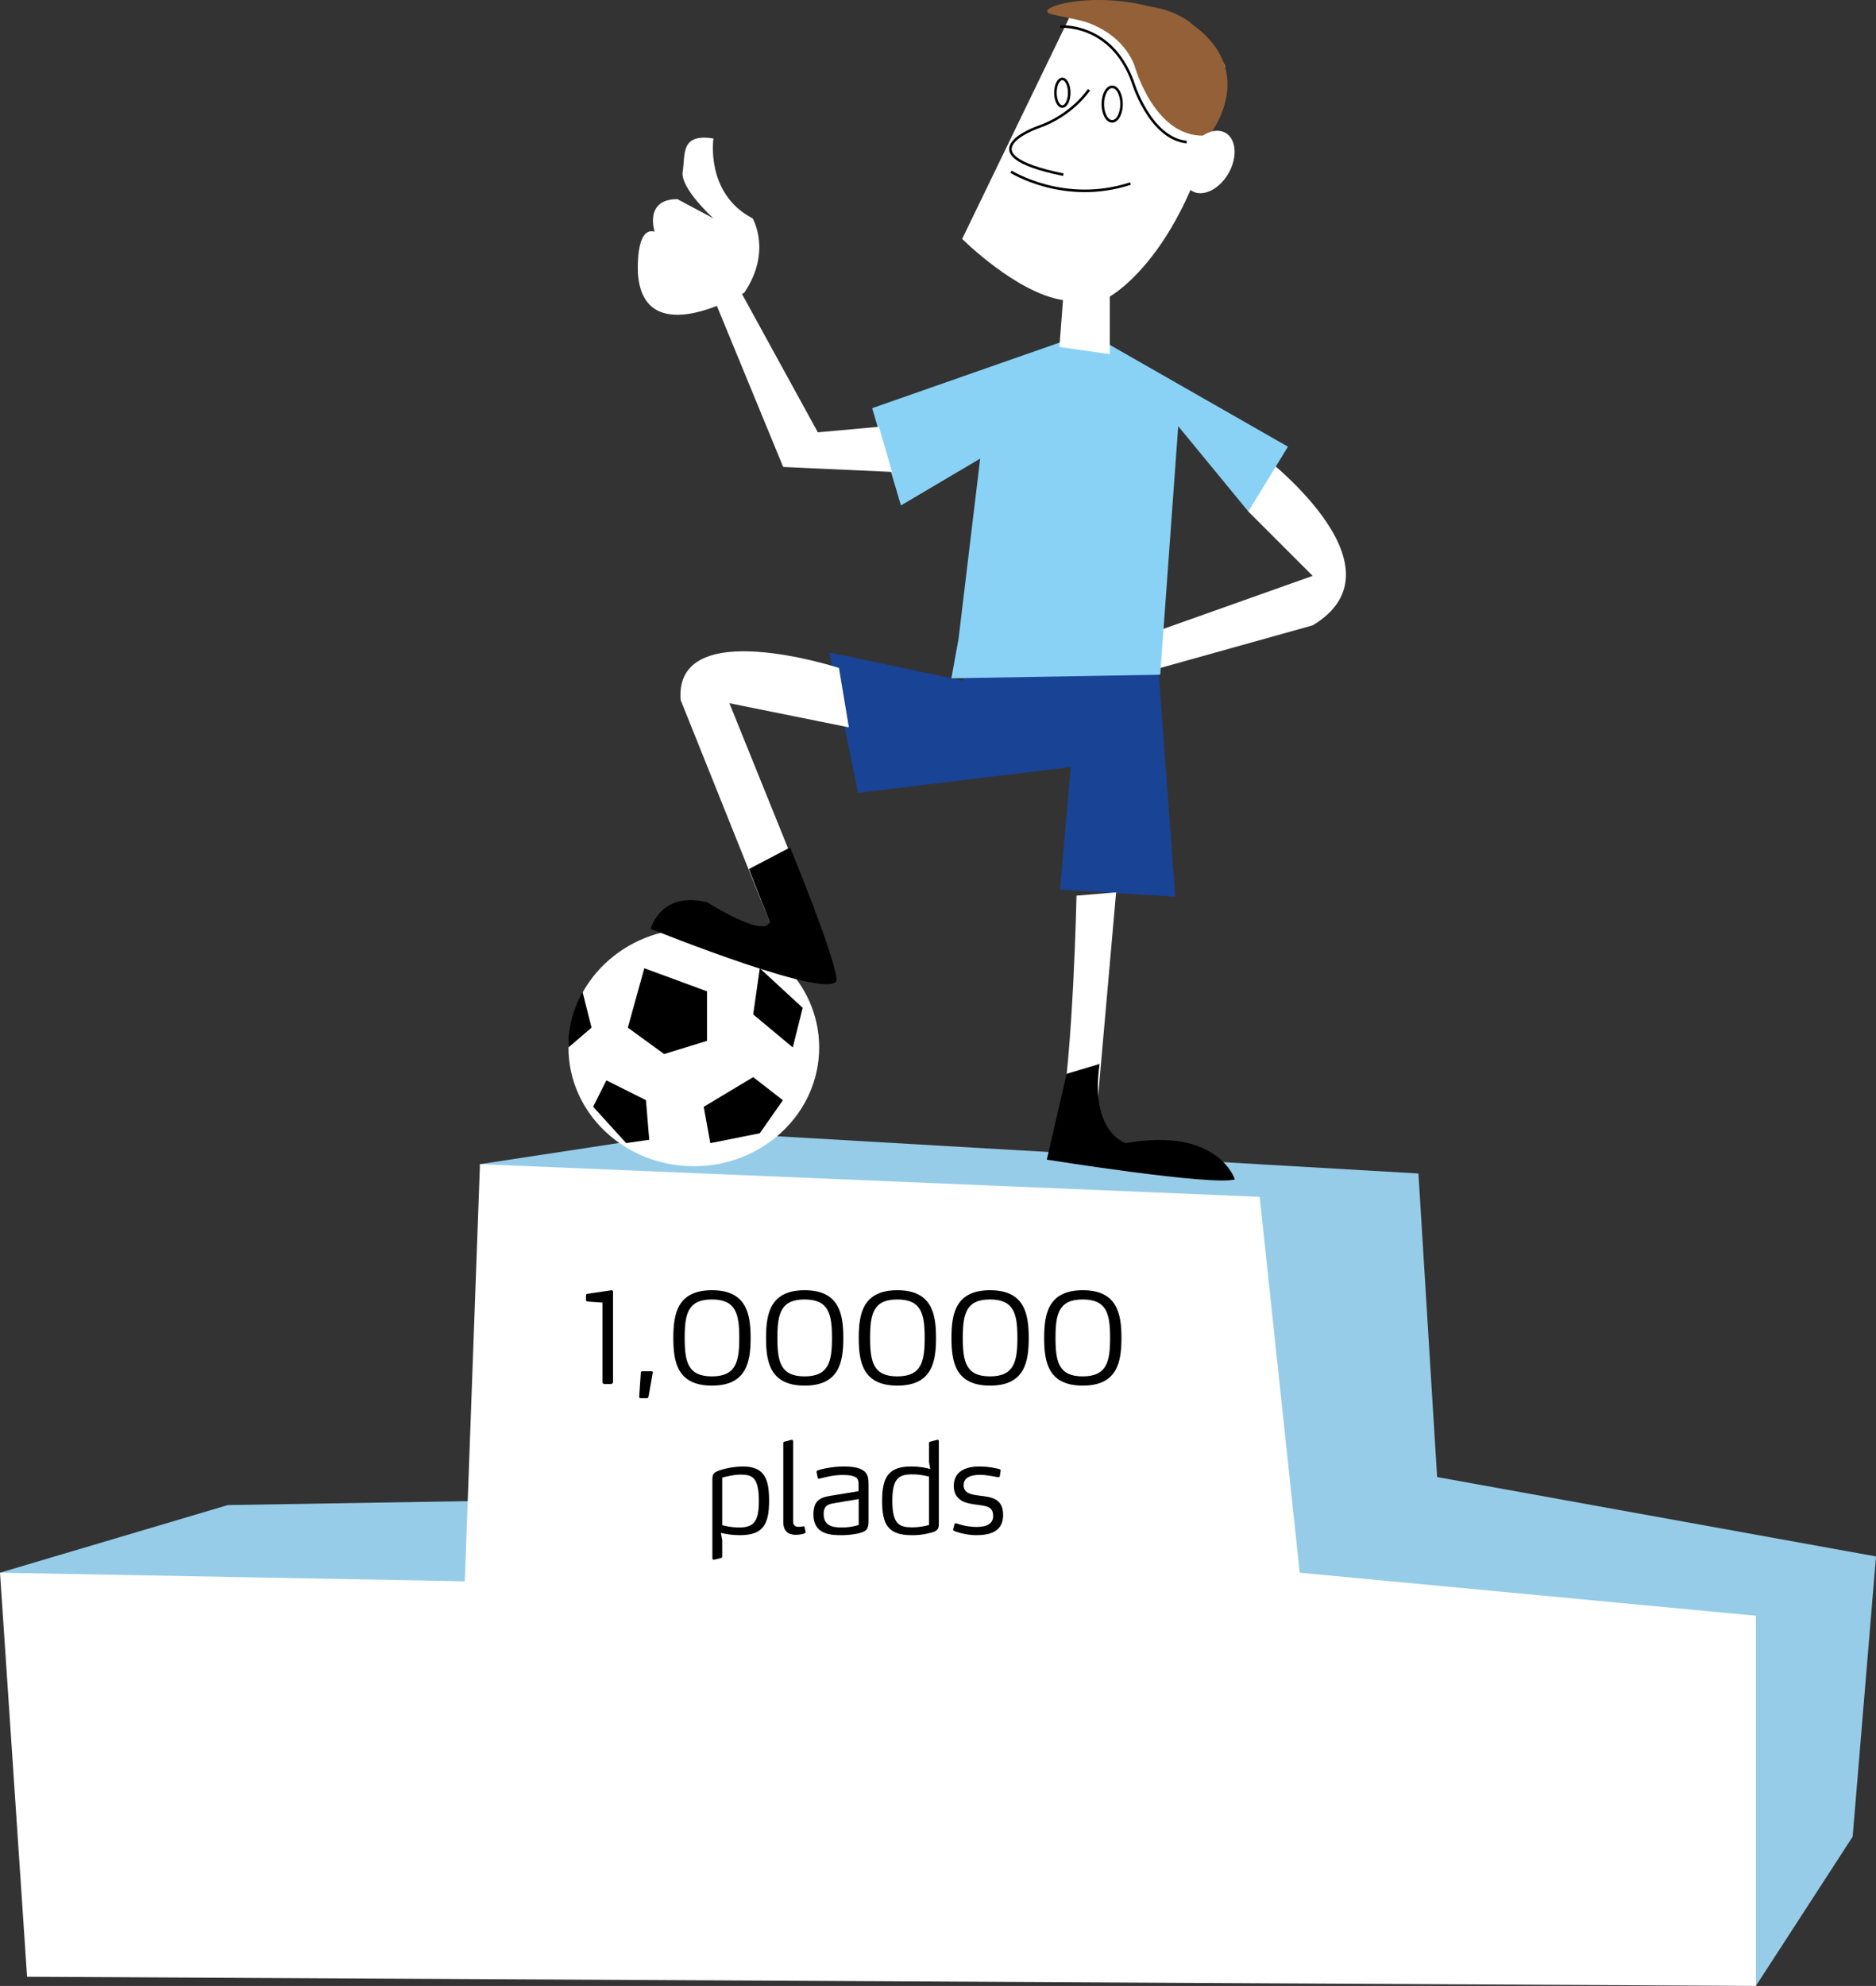 <?xml version="1.0" encoding="utf-8"?>
<!-- Generator: Adobe Illustrator 16.0.4, SVG Export Plug-In . SVG Version: 6.00 Build 0)  -->
<!DOCTYPE svg PUBLIC "-//W3C//DTD SVG 1.1//EN" "http://www.w3.org/Graphics/SVG/1.1/DTD/svg11.dtd">
<svg version="1.1" id="Layer_1" xmlns="http://www.w3.org/2000/svg" xmlns:xlink="http://www.w3.org/1999/xlink" x="0px" y="0px"
	 width="568.635px" height="601.823px" viewBox="0 0 568.635 601.823" enable-background="new 0 0 568.635 601.823"
	 xml:space="preserve">
<rect x="0" y="0" width="568.635" height="601.823" fill="#333333" stroke="none"/>
<path fill="#FFFFFF" d="M381.385,137.013c0,0,46.497,34.499,16.499,52.498l-48.52,13.558l-0.849-11.022l49.368-17.536
	l-19.499-19.499L381.385,137.013z"/>
<polygon fill="#96CCE8" points="532.227,601.823 561.559,556.582 568.635,471.668 435.604,447.609 429.943,355.62 210.583,342.882 
	145.482,352.789 155.388,454.685 69.06,456.1 0,476.593 "/>
<polyline fill="#FFFFFF" points="0,476.593 140.884,479.203 145.482,352.789 381.825,362.695 393.952,476.593 532.227,489.638 
	532.227,601.823 8.205,599.038 "/>
<g>
	<rect x="132.745" y="391" fill="none" width="253.326" height="142.938"/>
	<path d="M185.812,418.803c0,0.34-0.302,0.604-0.604,0.604h-2.003c-0.34,0-0.604-0.264-0.604-0.604v-24.066l-4.383-0.303
		c-0.34-0.037-0.604-0.189-0.604-0.491v-1.397c0-0.34,0.265-0.453,0.604-0.491l7.179-1.058h0.038c0.15,0,0.377,0.227,0.377,0.377
		V418.803z"/>
	<path d="M196.578,423.223c-0.075,0.378-0.113,0.491-0.566,0.491h-1.775c-0.227,0-0.492-0.038-0.492-0.378v-0.076l0.492-7.215
		c0.037-0.379,0.113-0.492,0.566-0.492h2.568c0.228,0,0.492,0.038,0.492,0.34v0.113L196.578,423.223z"/>
	<path d="M215.806,419.899c-10.502,0-11.711-7.141-11.711-14.433s1.209-14.47,11.711-14.47c10.466,0,11.713,7.178,11.713,14.47
		S226.272,419.899,215.806,419.899z M215.769,393.792c-7.254,0-8.236,4.383-8.236,11.637c0,7.292,0.982,11.674,8.236,11.674
		c7.291,0,8.312-4.382,8.312-11.674C224.081,398.137,223.06,393.792,215.769,393.792z"/>
	<path d="M243.908,419.899c-10.504,0-11.713-7.141-11.713-14.433s1.209-14.47,11.713-14.47c10.465,0,11.711,7.178,11.711,14.47
		S254.373,419.899,243.908,419.899z M243.87,393.792c-7.254,0-8.236,4.383-8.236,11.637c0,7.292,0.982,11.674,8.236,11.674
		c7.292,0,8.312-4.382,8.312-11.674C252.181,398.137,251.162,393.792,243.87,393.792z"/>
	<path d="M272.007,419.899c-10.502,0-11.711-7.141-11.711-14.433s1.209-14.47,11.711-14.47c10.466,0,11.713,7.178,11.713,14.47
		S282.473,419.899,272.007,419.899z M271.97,393.792c-7.254,0-8.236,4.383-8.236,11.637c0,7.292,0.982,11.674,8.236,11.674
		c7.291,0,8.312-4.382,8.312-11.674C280.282,398.137,279.261,393.792,271.97,393.792z"/>
	<path d="M300.108,419.899c-10.503,0-11.712-7.141-11.712-14.433s1.209-14.47,11.712-14.47c10.466,0,11.713,7.178,11.713,14.47
		S310.574,419.899,300.108,419.899z M300.071,393.792c-7.254,0-8.236,4.383-8.236,11.637c0,7.292,0.982,11.674,8.236,11.674
		c7.291,0,8.312-4.382,8.312-11.674C308.382,398.137,307.362,393.792,300.071,393.792z"/>
	<path d="M328.209,419.899c-10.503,0-11.712-7.141-11.712-14.433s1.209-14.47,11.712-14.47c10.465,0,11.712,7.178,11.712,14.47
		S338.674,419.899,328.209,419.899z M328.171,393.792c-7.254,0-8.236,4.383-8.236,11.637c0,7.292,0.982,11.674,8.236,11.674
		c7.292,0,8.312-4.382,8.312-11.674C336.484,398.137,335.463,393.792,328.171,393.792z"/>
	<path d="M224.242,465.229c-2.268,0-4.383-0.34-5.743-0.717l0.415,2.229v4.949c0,0.303-0.188,0.416-0.453,0.491l-2.04,0.491h-0.113
		c-0.265,0-0.378-0.265-0.378-0.491v-23.613c0-1.549,0.076-2.229,1.965-2.909c1.965-0.718,4.873-1.246,7.329-1.246
		c6.801,0,7.896,4.23,7.896,10.428C233.12,462.169,231.117,465.229,224.242,465.229z M224.43,446.868
		c-2.267,0-5.517,0.907-5.517,0.907v14.395c0,0,2.078,0.718,5.289,0.718c4.346,0,5.818-2.002,5.818-7.972
		C230.021,447.737,228.095,446.868,224.43,446.868z"/>
	<path d="M244.185,464.285c0,0.265-0.188,0.341-0.302,0.378c-0.302,0.151-1.322,0.453-2.683,0.453c-2.267,0-3.777-1.096-3.777-3.891
		v-23.916c0-0.302,0.188-0.415,0.453-0.453l2.04-0.529h0.113c0.265,0,0.378,0.266,0.378,0.492v24.33c0,1.36,0.944,1.549,1.7,1.549
		c0.528,0,1.134-0.075,1.322-0.15h0.188c0.113,0,0.227,0.037,0.265,0.264l0.265,1.322
		C244.148,464.209,244.185,464.247,244.185,464.285z"/>
	<path d="M260.127,464.701c-1.096,0.227-2.909,0.528-4.911,0.528c-3.25,0-8.652-0.113-8.652-6.233c0-5.062,2.796-5.327,6.536-5.932
		l7.141-1.171v-1.775c0-1.209-0.038-2.191-1.36-2.684c-0.717-0.302-1.775-0.453-3.438-0.453c-2.909,0-5.44,0.719-6.99,1.096
		c-0.075,0-0.15,0.038-0.227,0.038c-0.15,0-0.302-0.075-0.377-0.302l-0.34-1.701v-0.075c0-0.302,0.264-0.415,0.377-0.453
		c1.209-0.454,4.459-1.171,7.896-1.171c2.683,0,4.42,0.377,5.516,0.982c1.928,1.02,1.965,2.795,1.965,4.57v10.844
		C263.263,463.454,262.734,464.058,260.127,464.701z M260.279,454.273l-6.951,1.171c-1.814,0.34-3.666,0.416-3.666,3.4
		c0,3.778,3.099,4.043,5.592,4.043c1.662,0,3.438-0.227,5.025-0.756V454.273z"/>
	<path d="M282.189,464.473c-1.209,0.303-2.796,0.756-5.781,0.756c-7.329,0-9.029-3.324-9.029-10.428
		c0-7.254,2.002-10.389,8.803-10.389c2.607,0,4.496,0.415,5.781,0.756l-0.378-2.191v-5.668c0-0.302,0.188-0.415,0.491-0.453
		l2.04-0.529h0.113c0.265,0,0.34,0.266,0.34,0.492v24.67C284.569,462.887,284.569,463.945,282.189,464.473z M281.584,447.473
		c0,0-2.38-0.681-5.101-0.681c-4.156,0-6.008,1.322-6.008,8.048c0,7.178,2.191,8.009,6.045,8.009c2.797,0,5.063-0.718,5.063-0.718
		V447.473z"/>
	<path d="M295.9,465.229c-3.325,0-6.196-1.096-6.688-1.284c-0.151-0.075-0.303-0.151-0.303-0.378v-0.113l0.379-1.473
		c0.037-0.189,0.15-0.341,0.415-0.341h0.188c0.303,0.113,2.984,1.096,6.083,1.096c3.211,0,5.062-1.021,5.062-3.325
		c0-3.135-2.418-3.021-5.364-3.475c-1.852-0.303-6.574-0.643-6.574-5.63c0-4.874,4.345-5.894,7.669-5.894
		c3.25,0,5.743,0.68,6.159,0.793c0.264,0.038,0.377,0.227,0.377,0.416v0.075l-0.264,1.662c-0.038,0.228-0.189,0.303-0.341,0.303
		h-0.075c-0.529-0.038-3.324-0.718-5.554-0.718c-2.72,0-4.987,0.756-4.987,3.136c0,2.569,2.569,2.871,4.912,3.173
		c3.399,0.454,7.064,0.719,7.064,5.856C304.06,464.02,300.282,465.229,295.9,465.229z"/>
</g>
<path fill="#194395" d="M297.289,189.885c0,3.275-5.458,16.373-5.458,16.373l-40.477-8.542l8.731,42.569l64.49-7.83l-3.274,37.11
	l34.928,2.184c0,0-8.731-117.882-8.731-118.974"/>
<polygon fill="#89D2F6" points="329.844,100.774 264.354,123.696 273.085,153.167 297.099,138.977 290.55,193.552 288.367,205.559 
	351.673,204.467 357.131,129.153 378.385,155.012 390.391,135.365 "/>
<path fill="#FFFFFF" d="M324.097,5.373l-32.455,67.023c0,0,16.371,16.373,30.562,18.556l-1.092,14.189l15.281,2.183V89.86
	c0,0,26.195-14.189,34.928-69.856C371.321,20.004,359.993-6.592,324.097,5.373z"/>
<path fill="none" stroke="#000000" stroke-width="0.771" stroke-miterlimit="10" d="M330.08,27.208c0,0-5.084,7.777-15.517,11.351
	c0,0-23.069,8.092,7.74,14.374"/>
<path fill="none" stroke="#000000" stroke-width="0.771" stroke-miterlimit="10" d="M306.45,52.036c0,0,16.151,10.169,36.193,3.589
	"/>
<path fill="none" stroke="#000000" stroke-width="0.771" stroke-miterlimit="10" d="M321.406,8.064c0,0,15.256-1.196,21.836,16.452
	c0,0,5.085,17.349,16.451,18.545"/>
<path fill="#936037" d="M324.097,5.373c0,0,14.657,1.795,19.742,14.357c0,0,6.281,23.332,22.733,21.238
	c0,0,15.256-18.845-5.085-33.501C361.488,7.466,350.121-4.2,324.097,5.373z"/>
<ellipse fill="none" stroke="#000000" stroke-width="0.771" stroke-miterlimit="10" cx="322.003" cy="28.105" rx="2.094" ry="4.188"/>
<ellipse fill="none" stroke="#000000" stroke-width="0.771" stroke-miterlimit="10" cx="337.109" cy="31.545" rx="2.842" ry="5.235"/>
<ellipse transform="matrix(0.868 0.496 -0.496 0.868 72.548 -175.3)" fill="#FFFFFF" cx="366.573" cy="49.043" rx="6.88" ry="10.17"/>
<path fill="#936037" d="M330.08,6.868c0,0-1.795-0.599-10.768-2.393c-8.974-1.794,15.853-9.272,37.091,0.299
	C377.64,14.346,330.08,6.868,330.08,6.868z"/>
<path fill="#FFFFFF" d="M326.302,271.418c0,0-1,48-5,69l11-2l6-68L326.302,271.418z"/>
<path d="M333.302,322.418l-10,3l-6,26c0,0,50,8,57,6c0,0-5-16-33-11C341.302,346.418,330.302,343.418,333.302,322.418z"/>
<path fill="#FFFFFF" d="M254.302,202.418c0,0-49.996-16.301-47.996,9.699l26.996,67.301l15,1l-27.214-67.315l36.214,7.315
	L254.302,202.418z"/>
<ellipse fill="#FFFFFF" cx="210.302" cy="317.418" rx="38" ry="36"/>
<polygon points="230.302,293.418 228.302,307.418 240.302,317.418 243.302,305.418 "/>
<polygon points="179.792,335.399 183.792,327.399 195.792,333.399 196.792,345.399 189.792,346.399 "/>
<polygon points="195.302,293.418 190.302,311.418 201.302,319.418 214.302,315.418 214.302,300.418 "/>
<polygon points="213.302,335.418 228.302,326.418 237.302,333.418 230.302,343.418 215.302,346.418 "/>
<path d="M176.576,300.601l2.727,10.817l-7,6C172.302,317.418,171.576,309.601,176.576,300.601z"/>
<path d="M197.21,281.476c0,0,3.02-11.576,17.112-8.053c0,0,17.323,10.983,18.979,5.995l-6.301-16.054l12.486-6.55
	c0,0,13.085,31.707,14.092,39.76S197.21,281.476,197.21,281.476z"/>
<polygon fill="#FFFFFF" points="266.422,129.334 247.892,131.014 222.394,84.516 216.394,90.516 237.393,141.513 270.391,143.013 
	"/>
<path fill="#FFFFFF" d="M216.257,41.979c0,0-2.544,16.692,11.869,24.204c0,0,5.935,10.016-2.543,22.535
	c0,0-30.522,18.361-32.218-5.843c0,0-0.879-14.341,5.056-12.672c0,0-3.275-9.855,6.898-9.855l10.938,5.835
	c0,0-10.174-9.181-9.326-14.189S206.083,40.31,216.257,41.979z"/>
<g>
</g>
<g>
</g>
<g>
</g>
<g>
</g>
<g>
</g>
<g>
</g>
</svg>
